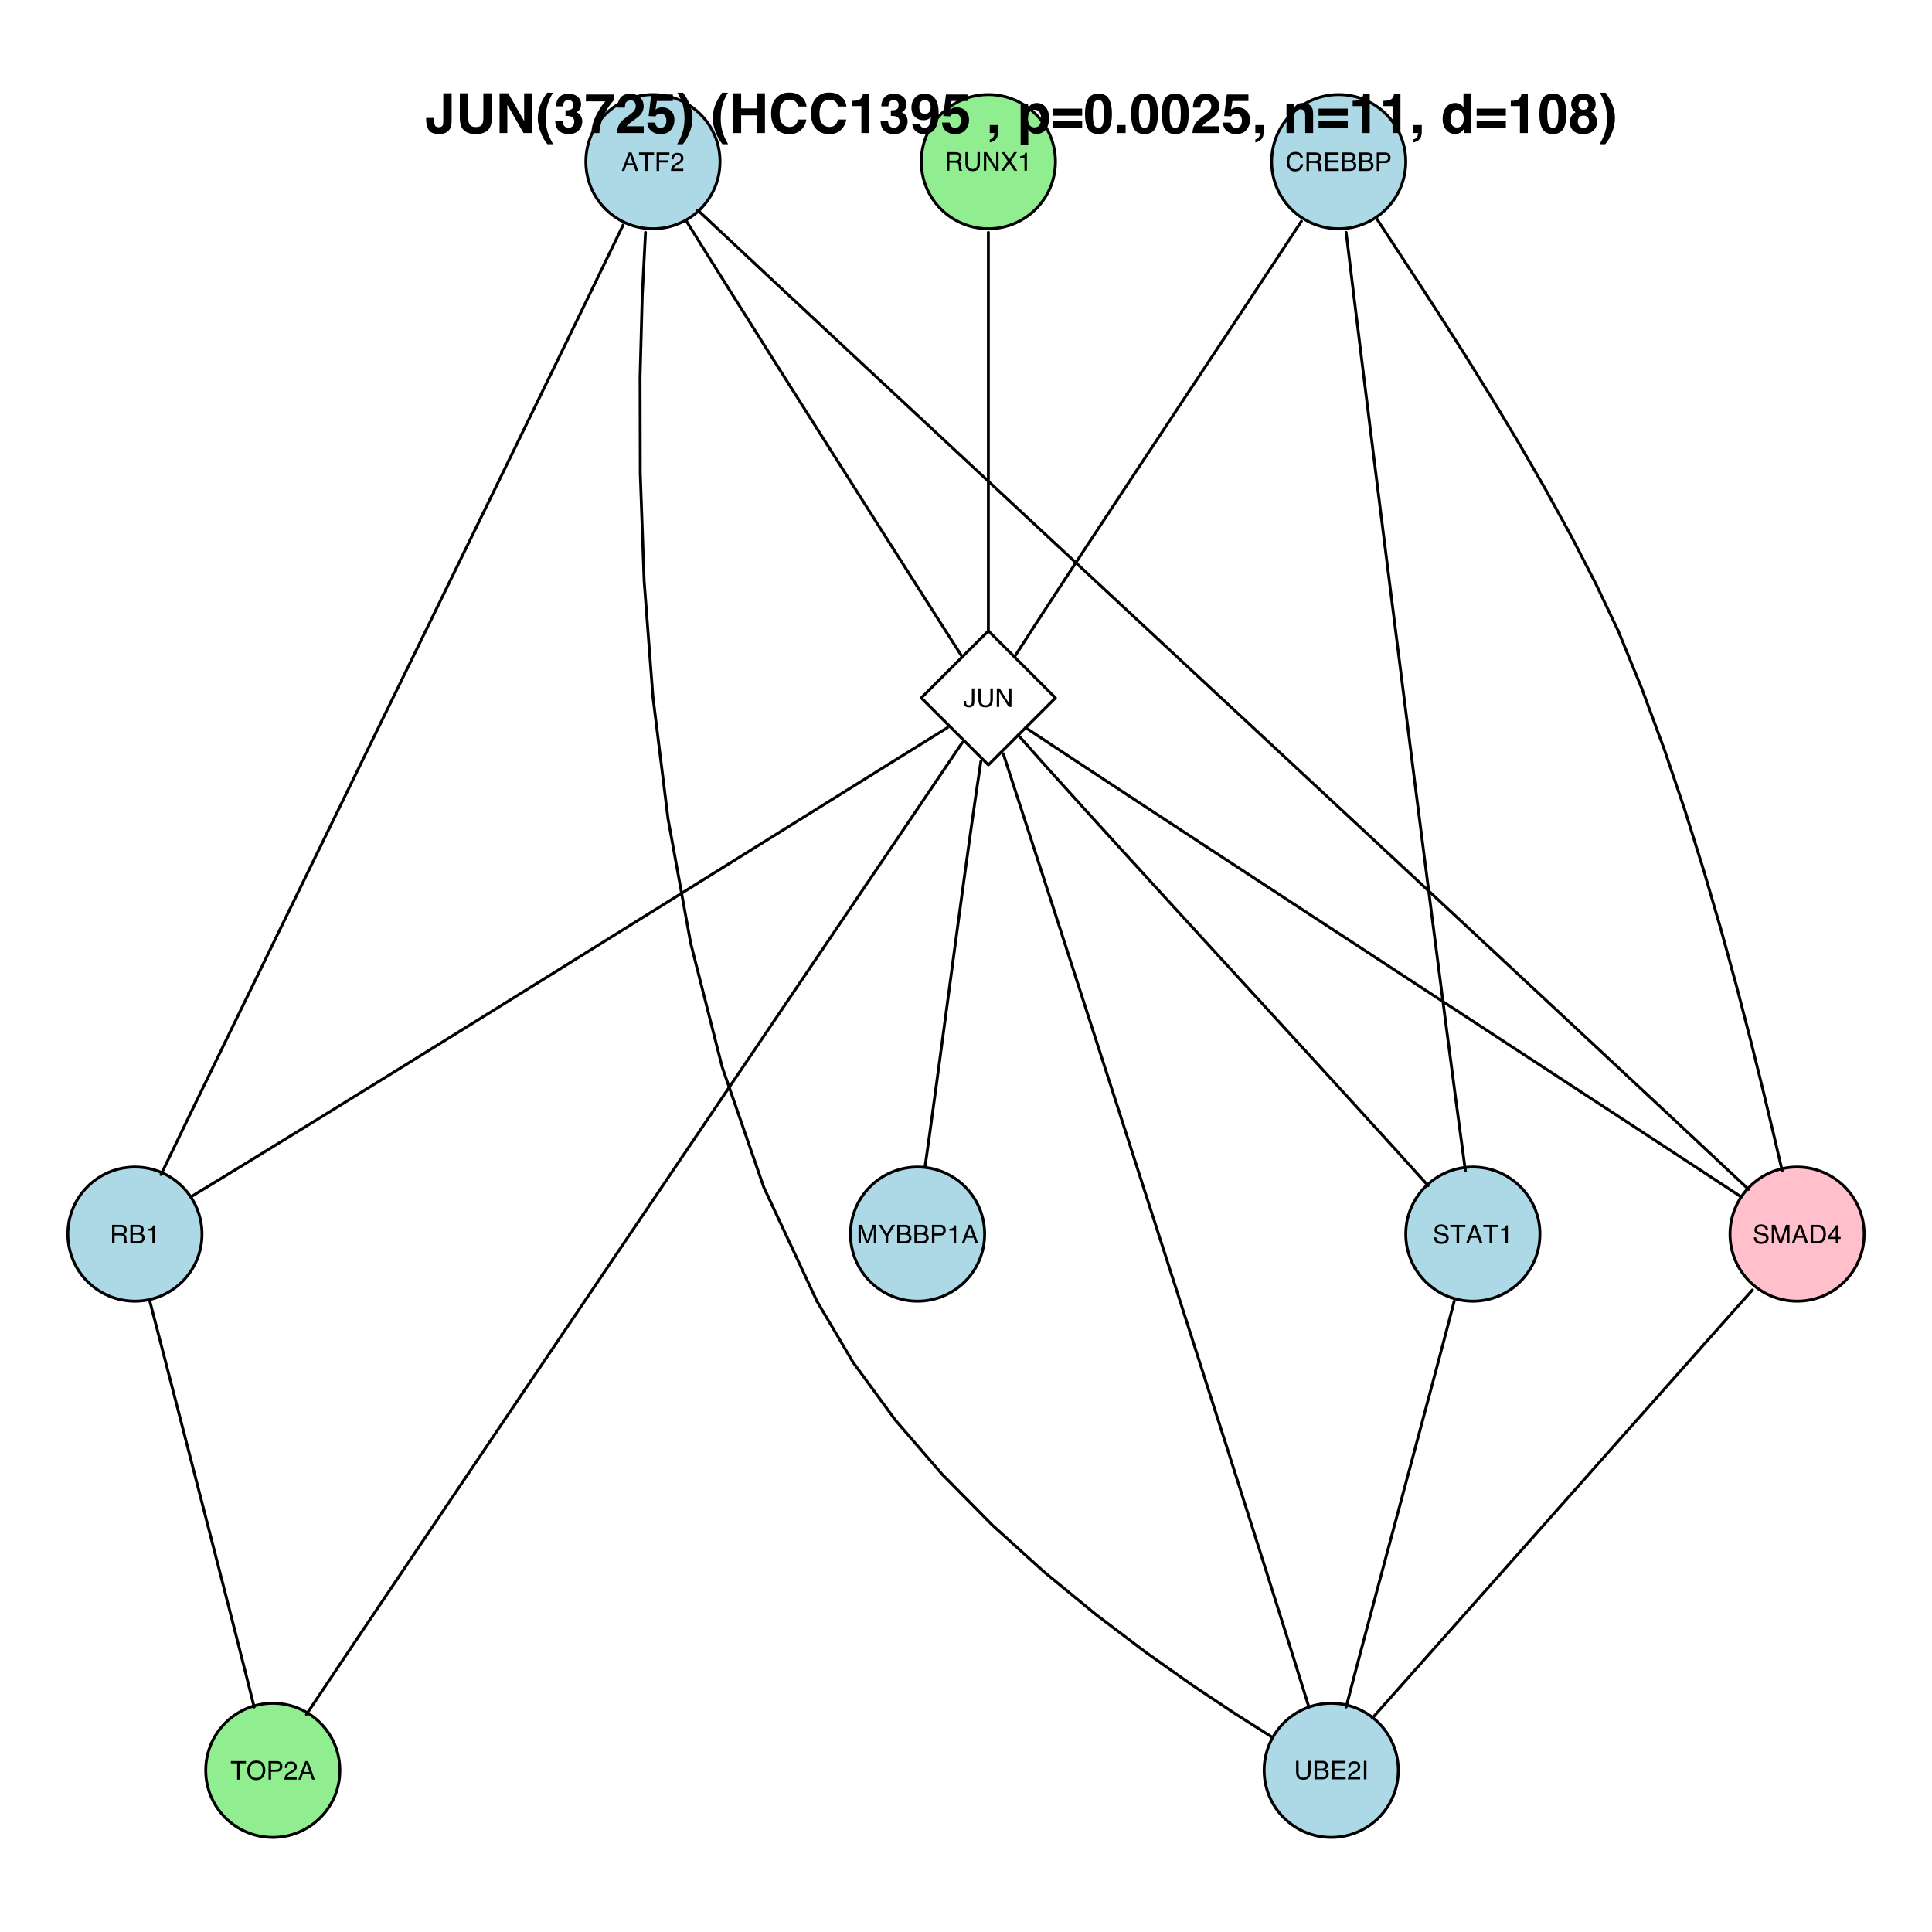 <?xml version="1.0" encoding="UTF-8"?>
<svg xmlns="http://www.w3.org/2000/svg" xmlns:xlink="http://www.w3.org/1999/xlink" width="504pt" height="504pt" viewBox="0 0 504 504" version="1.1">
<defs>
<g>
<symbol overflow="visible" id="glyph0-0">
<path style="stroke:none;" d="M 0.219 0 L 0.219 -4.828 L 4.047 -4.828 L 4.047 0 Z M 3.453 -0.609 L 3.453 -4.219 L 0.828 -4.219 L 0.828 -0.609 Z "/>
</symbol>
<symbol overflow="visible" id="glyph0-1">
<path style="stroke:none;" d="M 2.766 -2.625 C 3.066 -2.625 3.305 -2.68 3.484 -2.797 C 3.66 -2.922 3.75 -3.145 3.75 -3.469 C 3.75 -3.812 3.625 -4.047 3.375 -4.172 C 3.25 -4.234 3.07 -4.266 2.844 -4.266 L 1.25 -4.266 L 1.25 -2.625 Z M 0.594 -4.828 L 2.828 -4.828 C 3.191 -4.828 3.492 -4.773 3.734 -4.672 C 4.191 -4.461 4.422 -4.082 4.422 -3.531 C 4.422 -3.238 4.359 -3 4.234 -2.812 C 4.117 -2.633 3.953 -2.488 3.734 -2.375 C 3.922 -2.301 4.062 -2.203 4.156 -2.078 C 4.258 -1.953 4.316 -1.75 4.328 -1.469 L 4.344 -0.812 C 4.352 -0.633 4.367 -0.5 4.391 -0.406 C 4.43 -0.25 4.504 -0.148 4.609 -0.109 L 4.609 0 L 3.797 0 C 3.773 -0.039 3.758 -0.094 3.75 -0.156 C 3.738 -0.227 3.727 -0.359 3.719 -0.547 L 3.672 -1.344 C 3.66 -1.664 3.547 -1.879 3.328 -1.984 C 3.203 -2.047 3.004 -2.078 2.734 -2.078 L 1.25 -2.078 L 1.25 0 L 0.594 0 Z "/>
</symbol>
<symbol overflow="visible" id="glyph0-2">
<path style="stroke:none;" d="M 1.219 -4.828 L 1.219 -1.844 C 1.219 -1.488 1.285 -1.195 1.422 -0.969 C 1.617 -0.613 1.945 -0.438 2.406 -0.438 C 2.957 -0.438 3.332 -0.629 3.531 -1.016 C 3.645 -1.223 3.703 -1.5 3.703 -1.844 L 3.703 -4.828 L 4.359 -4.828 L 4.359 -2.125 C 4.359 -1.52 4.281 -1.062 4.125 -0.75 C 3.832 -0.164 3.273 0.125 2.453 0.125 C 1.641 0.125 1.086 -0.164 0.797 -0.75 C 0.641 -1.062 0.562 -1.52 0.562 -2.125 L 0.562 -4.828 Z M 2.469 -4.828 Z "/>
</symbol>
<symbol overflow="visible" id="glyph0-3">
<path style="stroke:none;" d="M 0.516 -4.828 L 1.281 -4.828 L 3.719 -0.922 L 3.719 -4.828 L 4.344 -4.828 L 4.344 0 L 3.609 0 L 1.141 -3.906 L 1.141 0 L 0.516 0 Z M 2.391 -4.828 Z "/>
</symbol>
<symbol overflow="visible" id="glyph0-4">
<path style="stroke:none;" d="M 0.922 0 L 0.141 0 L 1.875 -2.469 L 0.25 -4.828 L 1.062 -4.828 L 2.297 -2.984 L 3.516 -4.828 L 4.297 -4.828 L 2.688 -2.469 L 4.375 0 L 3.562 0 L 2.266 -1.984 Z "/>
</symbol>
<symbol overflow="visible" id="glyph0-5">
<path style="stroke:none;" d="M 0.641 -3.328 L 0.641 -3.781 C 1.066 -3.82 1.363 -3.891 1.531 -3.984 C 1.707 -4.086 1.836 -4.32 1.922 -4.688 L 2.391 -4.688 L 2.391 0 L 1.75 0 L 1.75 -3.328 Z "/>
</symbol>
<symbol overflow="visible" id="glyph0-6">
<path style="stroke:none;" d="M 3 -1.984 L 2.266 -4.109 L 1.484 -1.984 Z M 1.922 -4.828 L 2.656 -4.828 L 4.406 0 L 3.688 0 L 3.203 -1.453 L 1.297 -1.453 L 0.766 0 L 0.094 0 Z M 2.25 -4.828 Z "/>
</symbol>
<symbol overflow="visible" id="glyph0-7">
<path style="stroke:none;" d="M 4.031 -4.828 L 4.031 -4.25 L 2.406 -4.25 L 2.406 0 L 1.734 0 L 1.734 -4.25 L 0.109 -4.25 L 0.109 -4.828 Z "/>
</symbol>
<symbol overflow="visible" id="glyph0-8">
<path style="stroke:none;" d="M 0.578 -4.828 L 3.922 -4.828 L 3.922 -4.234 L 1.234 -4.234 L 1.234 -2.766 L 3.594 -2.766 L 3.594 -2.203 L 1.234 -2.203 L 1.234 0 L 0.578 0 Z "/>
</symbol>
<symbol overflow="visible" id="glyph0-9">
<path style="stroke:none;" d="M 0.203 0 C 0.234 -0.406 0.32 -0.758 0.469 -1.062 C 0.613 -1.363 0.895 -1.633 1.312 -1.875 L 1.953 -2.25 C 2.234 -2.406 2.43 -2.539 2.547 -2.656 C 2.723 -2.844 2.812 -3.051 2.812 -3.281 C 2.812 -3.562 2.727 -3.781 2.562 -3.938 C 2.395 -4.102 2.176 -4.188 1.906 -4.188 C 1.5 -4.188 1.219 -4.031 1.062 -3.719 C 0.977 -3.551 0.93 -3.32 0.922 -3.031 L 0.328 -3.031 C 0.328 -3.445 0.398 -3.785 0.547 -4.047 C 0.805 -4.492 1.258 -4.719 1.906 -4.719 C 2.445 -4.719 2.844 -4.57 3.094 -4.281 C 3.344 -3.988 3.469 -3.664 3.469 -3.312 C 3.469 -2.938 3.332 -2.613 3.062 -2.344 C 2.914 -2.188 2.645 -2 2.25 -1.781 L 1.797 -1.531 C 1.578 -1.414 1.406 -1.301 1.281 -1.188 C 1.062 -1 0.926 -0.789 0.875 -0.562 L 3.438 -0.562 L 3.438 0 Z "/>
</symbol>
<symbol overflow="visible" id="glyph0-10">
<path style="stroke:none;" d="M 2.547 -4.969 C 3.16 -4.969 3.633 -4.805 3.969 -4.484 C 4.312 -4.16 4.5 -3.789 4.531 -3.375 L 3.891 -3.375 C 3.816 -3.688 3.672 -3.93 3.453 -4.109 C 3.242 -4.297 2.945 -4.391 2.562 -4.391 C 2.082 -4.391 1.695 -4.223 1.406 -3.891 C 1.113 -3.555 0.969 -3.047 0.969 -2.359 C 0.969 -1.785 1.098 -1.32 1.359 -0.969 C 1.617 -0.625 2.016 -0.453 2.547 -0.453 C 3.023 -0.453 3.391 -0.633 3.641 -1 C 3.773 -1.195 3.875 -1.457 3.938 -1.781 L 4.578 -1.781 C 4.523 -1.27 4.336 -0.844 4.016 -0.5 C 3.629 -0.082 3.113 0.125 2.469 0.125 C 1.906 0.125 1.43 -0.047 1.047 -0.391 C 0.547 -0.836 0.297 -1.531 0.297 -2.469 C 0.297 -3.176 0.484 -3.758 0.859 -4.219 C 1.266 -4.719 1.828 -4.969 2.547 -4.969 Z M 2.422 -4.969 Z "/>
</symbol>
<symbol overflow="visible" id="glyph0-11">
<path style="stroke:none;" d="M 0.578 -4.828 L 4.094 -4.828 L 4.094 -4.234 L 1.219 -4.234 L 1.219 -2.766 L 3.875 -2.766 L 3.875 -2.219 L 1.219 -2.219 L 1.219 -0.578 L 4.141 -0.578 L 4.141 0 L 0.578 0 Z M 2.359 -4.828 Z "/>
</symbol>
<symbol overflow="visible" id="glyph0-12">
<path style="stroke:none;" d="M 2.328 -2.781 C 2.609 -2.781 2.82 -2.82 2.969 -2.906 C 3.207 -3.02 3.328 -3.234 3.328 -3.547 C 3.328 -3.867 3.203 -4.082 2.953 -4.188 C 2.805 -4.25 2.594 -4.281 2.312 -4.281 L 1.141 -4.281 L 1.141 -2.781 Z M 2.547 -0.562 C 2.953 -0.562 3.238 -0.676 3.406 -0.906 C 3.508 -1.051 3.562 -1.227 3.562 -1.438 C 3.562 -1.789 3.406 -2.031 3.094 -2.156 C 2.926 -2.227 2.707 -2.266 2.438 -2.266 L 1.141 -2.266 L 1.141 -0.562 Z M 0.5 -4.828 L 2.578 -4.828 C 3.141 -4.828 3.539 -4.66 3.781 -4.328 C 3.914 -4.129 3.984 -3.898 3.984 -3.641 C 3.984 -3.328 3.898 -3.078 3.734 -2.891 C 3.641 -2.785 3.508 -2.688 3.344 -2.594 C 3.594 -2.5 3.773 -2.395 3.891 -2.281 C 4.109 -2.07 4.219 -1.781 4.219 -1.406 C 4.219 -1.094 4.117 -0.812 3.922 -0.562 C 3.629 -0.188 3.164 0 2.531 0 L 0.5 0 Z "/>
</symbol>
<symbol overflow="visible" id="glyph0-13">
<path style="stroke:none;" d="M 0.578 -4.828 L 2.75 -4.828 C 3.176 -4.828 3.52 -4.707 3.781 -4.469 C 4.051 -4.227 4.188 -3.891 4.188 -3.453 C 4.188 -3.066 4.066 -2.734 3.828 -2.453 C 3.598 -2.18 3.238 -2.047 2.75 -2.047 L 1.234 -2.047 L 1.234 0 L 0.578 0 Z M 3.516 -3.438 C 3.516 -3.789 3.383 -4.035 3.125 -4.172 C 2.977 -4.234 2.781 -4.266 2.531 -4.266 L 1.234 -4.266 L 1.234 -2.594 L 2.531 -2.594 C 2.82 -2.594 3.055 -2.656 3.234 -2.781 C 3.422 -2.906 3.516 -3.125 3.516 -3.438 Z "/>
</symbol>
<symbol overflow="visible" id="glyph0-14">
<path style="stroke:none;" d="M 2.891 -1.438 C 2.891 -1.031 2.828 -0.711 2.703 -0.484 C 2.484 -0.078 2.055 0.125 1.422 0.125 C 1.066 0.125 0.758 0.031 0.5 -0.156 C 0.238 -0.352 0.109 -0.707 0.109 -1.219 L 0.109 -1.562 L 0.734 -1.562 L 0.734 -1.219 C 0.734 -0.945 0.789 -0.742 0.906 -0.609 C 1.02 -0.484 1.203 -0.422 1.453 -0.422 C 1.797 -0.422 2.023 -0.539 2.141 -0.781 C 2.203 -0.926 2.234 -1.203 2.234 -1.609 L 2.234 -4.828 L 2.891 -4.828 Z "/>
</symbol>
<symbol overflow="visible" id="glyph0-15">
<path style="stroke:none;" d="M 0.938 -1.562 C 0.957 -1.281 1.023 -1.055 1.141 -0.891 C 1.348 -0.566 1.727 -0.406 2.281 -0.406 C 2.531 -0.406 2.754 -0.441 2.953 -0.516 C 3.336 -0.648 3.531 -0.895 3.531 -1.25 C 3.531 -1.508 3.453 -1.695 3.297 -1.812 C 3.129 -1.914 2.867 -2.008 2.516 -2.094 L 1.859 -2.25 C 1.43 -2.344 1.129 -2.445 0.953 -2.562 C 0.641 -2.758 0.484 -3.062 0.484 -3.469 C 0.484 -3.895 0.633 -4.25 0.938 -4.531 C 1.238 -4.812 1.664 -4.953 2.219 -4.953 C 2.719 -4.953 3.145 -4.828 3.5 -4.578 C 3.852 -4.336 4.031 -3.945 4.031 -3.406 L 3.422 -3.406 C 3.391 -3.664 3.316 -3.867 3.203 -4.016 C 3.004 -4.266 2.664 -4.391 2.188 -4.391 C 1.801 -4.391 1.523 -4.305 1.359 -4.141 C 1.191 -3.984 1.109 -3.797 1.109 -3.578 C 1.109 -3.336 1.207 -3.164 1.406 -3.062 C 1.531 -2.988 1.82 -2.898 2.281 -2.797 L 2.953 -2.641 C 3.285 -2.566 3.539 -2.461 3.719 -2.328 C 4.02 -2.109 4.172 -1.781 4.172 -1.344 C 4.172 -0.812 3.977 -0.43 3.594 -0.203 C 3.207 0.023 2.754 0.141 2.234 0.141 C 1.629 0.141 1.16 -0.008 0.828 -0.312 C 0.484 -0.625 0.316 -1.039 0.328 -1.562 Z M 2.266 -4.969 Z "/>
</symbol>
<symbol overflow="visible" id="glyph0-16">
<path style="stroke:none;" d="M 0.5 -4.828 L 1.438 -4.828 L 2.828 -0.75 L 4.203 -4.828 L 5.125 -4.828 L 5.125 0 L 4.5 0 L 4.5 -2.844 C 4.5 -2.945 4.5 -3.113 4.5 -3.344 C 4.508 -3.57 4.516 -3.816 4.516 -4.078 L 3.141 0 L 2.5 0 L 1.109 -4.078 L 1.109 -3.922 C 1.109 -3.805 1.109 -3.625 1.109 -3.375 C 1.117 -3.133 1.125 -2.957 1.125 -2.844 L 1.125 0 L 0.5 0 Z "/>
</symbol>
<symbol overflow="visible" id="glyph0-17">
<path style="stroke:none;" d="M 2.375 -0.562 C 2.594 -0.562 2.77 -0.582 2.906 -0.625 C 3.164 -0.707 3.375 -0.875 3.531 -1.125 C 3.664 -1.312 3.758 -1.562 3.812 -1.875 C 3.844 -2.051 3.859 -2.219 3.859 -2.375 C 3.859 -2.977 3.738 -3.441 3.5 -3.766 C 3.27 -4.098 2.891 -4.266 2.359 -4.266 L 1.203 -4.266 L 1.203 -0.562 Z M 0.547 -4.828 L 2.5 -4.828 C 3.164 -4.828 3.68 -4.594 4.047 -4.125 C 4.367 -3.695 4.531 -3.148 4.531 -2.484 C 4.531 -1.973 4.438 -1.508 4.25 -1.094 C 3.906 -0.363 3.32 0 2.5 0 L 0.547 0 Z "/>
</symbol>
<symbol overflow="visible" id="glyph0-18">
<path style="stroke:none;" d="M 2.219 -1.672 L 2.219 -3.797 L 0.719 -1.672 Z M 2.234 0 L 2.234 -1.156 L 0.172 -1.156 L 0.172 -1.734 L 2.328 -4.719 L 2.828 -4.719 L 2.828 -1.672 L 3.516 -1.672 L 3.516 -1.156 L 2.828 -1.156 L 2.828 0 Z "/>
</symbol>
<symbol overflow="visible" id="glyph0-19">
<path style="stroke:none;" d="M 2.594 -4.969 C 3.445 -4.969 4.078 -4.691 4.484 -4.141 C 4.805 -3.711 4.969 -3.164 4.969 -2.5 C 4.969 -1.781 4.785 -1.18 4.422 -0.703 C 3.992 -0.141 3.379 0.141 2.578 0.141 C 1.836 0.141 1.254 -0.102 0.828 -0.594 C 0.453 -1.07 0.266 -1.672 0.266 -2.391 C 0.266 -3.047 0.426 -3.602 0.75 -4.062 C 1.164 -4.664 1.781 -4.969 2.594 -4.969 Z M 2.656 -0.438 C 3.238 -0.438 3.656 -0.645 3.906 -1.062 C 4.164 -1.477 4.297 -1.953 4.297 -2.484 C 4.297 -3.055 4.145 -3.516 3.844 -3.859 C 3.551 -4.203 3.148 -4.375 2.641 -4.375 C 2.141 -4.375 1.727 -4.203 1.406 -3.859 C 1.094 -3.516 0.938 -3.008 0.938 -2.344 C 0.938 -1.812 1.07 -1.359 1.344 -0.984 C 1.613 -0.617 2.051 -0.438 2.656 -0.438 Z M 2.625 -4.969 Z "/>
</symbol>
<symbol overflow="visible" id="glyph0-20">
<path style="stroke:none;" d="M 0.656 -4.828 L 1.328 -4.828 L 1.328 0 L 0.656 0 Z "/>
</symbol>
<symbol overflow="visible" id="glyph0-21">
<path style="stroke:none;" d="M 0.141 -4.828 L 0.906 -4.828 L 2.281 -2.516 L 3.672 -4.828 L 4.438 -4.828 L 2.625 -1.953 L 2.625 0 L 1.969 0 L 1.969 -1.953 Z M 2.297 -4.828 Z "/>
</symbol>
<symbol overflow="visible" id="glyph1-0">
<path style="stroke:none;" d="M 1.078 0 L 1.078 -10.375 L 9.438 -10.375 L 9.438 0 Z M 8.141 -1.297 L 8.141 -9.078 L 2.375 -9.078 L 2.375 -1.297 Z "/>
</symbol>
<symbol overflow="visible" id="glyph1-1">
<path style="stroke:none;" d="M 2.359 -3.938 L 2.359 -3.688 C 2.379 -2.883 2.469 -2.32 2.625 -2 C 2.781 -1.676 3.117 -1.516 3.641 -1.516 C 4.148 -1.516 4.488 -1.691 4.656 -2.047 C 4.75 -2.254 4.797 -2.609 4.797 -3.109 L 4.797 -10.375 L 6.969 -10.375 L 6.969 -3.156 C 6.969 -2.27 6.812 -1.57 6.5 -1.062 C 5.988 -0.188 5.062 0.25 3.719 0.25 C 2.363 0.25 1.457 -0.098 1 -0.797 C 0.539 -1.504 0.312 -2.469 0.312 -3.688 L 0.312 -3.938 Z "/>
</symbol>
<symbol overflow="visible" id="glyph1-2">
<path style="stroke:none;" d="M 1.094 -10.375 L 3.297 -10.375 L 3.297 -4 C 3.297 -3.281 3.379 -2.758 3.547 -2.438 C 3.816 -1.852 4.391 -1.562 5.266 -1.562 C 6.141 -1.562 6.711 -1.852 6.984 -2.438 C 7.148 -2.758 7.234 -3.281 7.234 -4 L 7.234 -10.375 L 9.438 -10.375 L 9.438 -4 C 9.438 -2.895 9.266 -2.035 8.922 -1.422 C 8.285 -0.297 7.066 0.266 5.266 0.266 C 3.473 0.266 2.254 -0.297 1.609 -1.422 C 1.266 -2.035 1.094 -2.895 1.094 -4 Z M 5.266 -10.375 Z "/>
</symbol>
<symbol overflow="visible" id="glyph1-3">
<path style="stroke:none;" d="M 1.062 -10.375 L 3.328 -10.375 L 7.469 -3.125 L 7.469 -10.375 L 9.484 -10.375 L 9.484 0 L 7.312 0 L 3.078 -7.359 L 3.078 0 L 1.062 0 Z M 5.359 -10.391 Z "/>
</symbol>
<symbol overflow="visible" id="glyph1-4">
<path style="stroke:none;" d="M 1.453 -7.75 C 1.816 -8.613 2.359 -9.539 3.078 -10.531 L 4.594 -10.531 L 4.156 -9.75 C 3.562 -8.664 3.148 -7.531 2.922 -6.344 C 2.773 -5.562 2.703 -4.711 2.703 -3.797 C 2.703 -2.359 2.91 -1.039 3.328 0.156 C 3.566 0.875 4 1.789 4.625 2.906 L 3.141 2.906 L 2.641 2.219 C 2.316 1.812 1.973 1.195 1.609 0.375 C 0.953 -1.082 0.625 -2.516 0.625 -3.922 C 0.625 -5.211 0.898 -6.488 1.453 -7.75 Z "/>
</symbol>
<symbol overflow="visible" id="glyph1-5">
<path style="stroke:none;" d="M 2.344 -3.125 C 2.344 -2.719 2.41 -2.383 2.547 -2.125 C 2.785 -1.625 3.227 -1.375 3.875 -1.375 C 4.27 -1.375 4.613 -1.508 4.906 -1.781 C 5.195 -2.051 5.344 -2.441 5.344 -2.953 C 5.344 -3.617 5.07 -4.066 4.531 -4.297 C 4.219 -4.422 3.727 -4.484 3.062 -4.484 L 3.062 -5.922 C 3.719 -5.93 4.176 -5.992 4.438 -6.109 C 4.875 -6.305 5.094 -6.703 5.094 -7.297 C 5.094 -7.691 4.977 -8.008 4.75 -8.25 C 4.531 -8.488 4.211 -8.609 3.797 -8.609 C 3.328 -8.609 2.977 -8.457 2.75 -8.156 C 2.531 -7.863 2.426 -7.469 2.438 -6.969 L 0.562 -6.969 C 0.582 -7.469 0.672 -7.945 0.828 -8.406 C 0.984 -8.801 1.238 -9.172 1.594 -9.516 C 1.852 -9.754 2.164 -9.938 2.531 -10.062 C 2.895 -10.188 3.336 -10.25 3.859 -10.25 C 4.836 -10.25 5.625 -9.992 6.219 -9.484 C 6.82 -8.984 7.125 -8.312 7.125 -7.469 C 7.125 -6.863 6.941 -6.352 6.578 -5.938 C 6.359 -5.688 6.125 -5.516 5.875 -5.422 C 6.062 -5.422 6.328 -5.258 6.672 -4.938 C 7.18 -4.469 7.438 -3.82 7.438 -3 C 7.438 -2.133 7.133 -1.375 6.531 -0.719 C 5.938 -0.07 5.055 0.25 3.891 0.25 C 2.441 0.25 1.438 -0.219 0.875 -1.156 C 0.57 -1.656 0.406 -2.312 0.375 -3.125 Z "/>
</symbol>
<symbol overflow="visible" id="glyph1-6">
<path style="stroke:none;" d="M 7.594 -8.5 C 7.289 -8.195 6.875 -7.664 6.344 -6.906 C 5.812 -6.156 5.363 -5.379 5 -4.578 C 4.719 -3.941 4.461 -3.164 4.234 -2.25 C 4.004 -1.332 3.891 -0.582 3.891 0 L 1.797 0 C 1.859 -1.832 2.461 -3.734 3.609 -5.703 C 4.336 -6.93 4.953 -7.785 5.453 -8.266 L 0.359 -8.266 L 0.391 -10.062 L 7.594 -10.062 Z "/>
</symbol>
<symbol overflow="visible" id="glyph1-7">
<path style="stroke:none;" d="M 0.453 0 C 0.473 -0.727 0.629 -1.395 0.922 -2 C 1.203 -2.688 1.879 -3.41 2.953 -4.172 C 3.867 -4.828 4.461 -5.297 4.734 -5.578 C 5.148 -6.023 5.359 -6.516 5.359 -7.047 C 5.359 -7.484 5.238 -7.844 5 -8.125 C 4.77 -8.406 4.43 -8.547 3.984 -8.547 C 3.367 -8.547 2.953 -8.32 2.734 -7.875 C 2.609 -7.613 2.535 -7.195 2.516 -6.625 L 0.562 -6.625 C 0.594 -7.488 0.75 -8.188 1.031 -8.719 C 1.57 -9.738 2.523 -10.25 3.891 -10.25 C 4.961 -10.25 5.816 -9.945 6.453 -9.344 C 7.098 -8.75 7.422 -7.961 7.422 -6.984 C 7.422 -6.223 7.191 -5.551 6.734 -4.969 C 6.441 -4.57 5.957 -4.141 5.281 -3.672 L 4.484 -3.094 C 3.984 -2.738 3.641 -2.477 3.453 -2.312 C 3.266 -2.156 3.109 -1.973 2.984 -1.766 L 7.438 -1.766 L 7.438 0 Z "/>
</symbol>
<symbol overflow="visible" id="glyph1-8">
<path style="stroke:none;" d="M 2.375 -2.734 C 2.457 -2.297 2.609 -1.957 2.828 -1.719 C 3.055 -1.477 3.383 -1.359 3.812 -1.359 C 4.312 -1.359 4.691 -1.531 4.953 -1.875 C 5.211 -2.227 5.344 -2.672 5.344 -3.203 C 5.344 -3.723 5.219 -4.16 4.969 -4.516 C 4.727 -4.879 4.352 -5.062 3.844 -5.062 C 3.594 -5.062 3.379 -5.031 3.203 -4.969 C 2.891 -4.852 2.656 -4.645 2.5 -4.344 L 0.703 -4.438 L 1.406 -10.062 L 7.031 -10.062 L 7.031 -8.359 L 2.859 -8.359 L 2.5 -6.141 C 2.812 -6.336 3.051 -6.469 3.219 -6.531 C 3.508 -6.645 3.863 -6.703 4.281 -6.703 C 5.125 -6.703 5.859 -6.414 6.484 -5.844 C 7.117 -5.281 7.438 -4.457 7.438 -3.375 C 7.438 -2.426 7.133 -1.582 6.531 -0.844 C 5.926 -0.102 5.02 0.266 3.812 0.266 C 2.844 0.266 2.047 0.004 1.422 -0.516 C 0.797 -1.035 0.445 -1.773 0.375 -2.734 Z "/>
</symbol>
<symbol overflow="visible" id="glyph1-9">
<path style="stroke:none;" d="M 1.688 -10.531 C 2.406 -9.539 2.945 -8.613 3.312 -7.75 C 3.863 -6.488 4.141 -5.211 4.141 -3.922 C 4.141 -2.516 3.816 -1.082 3.172 0.375 C 2.797 1.195 2.445 1.812 2.125 2.219 L 1.625 2.906 L 0.141 2.906 C 0.766 1.789 1.195 0.875 1.438 0.156 C 1.852 -1.039 2.062 -2.359 2.062 -3.797 C 2.062 -4.711 1.988 -5.562 1.844 -6.344 C 1.613 -7.531 1.203 -8.664 0.609 -9.75 L 0.188 -10.531 Z "/>
</symbol>
<symbol overflow="visible" id="glyph1-10">
<path style="stroke:none;" d=""/>
</symbol>
<symbol overflow="visible" id="glyph1-11">
<path style="stroke:none;" d="M 1.078 0 L 1.078 -10.375 L 3.234 -10.375 L 3.234 -6.422 L 7.281 -6.422 L 7.281 -10.375 L 9.438 -10.375 L 9.438 0 L 7.281 0 L 7.281 -4.625 L 3.234 -4.625 L 3.234 0 Z "/>
</symbol>
<symbol overflow="visible" id="glyph1-12">
<path style="stroke:none;" d="M 0.641 -5.094 C 0.641 -6.906 1.129 -8.301 2.109 -9.281 C 2.953 -10.133 4.023 -10.562 5.328 -10.562 C 7.066 -10.562 8.344 -9.988 9.156 -8.844 C 9.594 -8.207 9.832 -7.566 9.875 -6.922 L 7.703 -6.922 C 7.555 -7.41 7.375 -7.785 7.156 -8.047 C 6.758 -8.492 6.176 -8.719 5.406 -8.719 C 4.625 -8.719 4.004 -8.398 3.547 -7.766 C 3.086 -7.129 2.859 -6.227 2.859 -5.062 C 2.859 -3.895 3.098 -3.02 3.578 -2.438 C 4.066 -1.863 4.68 -1.578 5.422 -1.578 C 6.18 -1.578 6.758 -1.828 7.156 -2.328 C 7.375 -2.598 7.555 -3 7.703 -3.531 L 9.844 -3.531 C 9.656 -2.406 9.176 -1.488 8.406 -0.781 C 7.633 -0.07 6.645 0.281 5.438 0.281 C 3.945 0.281 2.773 -0.191 1.922 -1.141 C 1.066 -2.109 0.641 -3.426 0.641 -5.094 Z M 5.266 -10.688 Z "/>
</symbol>
<symbol overflow="visible" id="glyph1-13">
<path style="stroke:none;" d="M 1 -7.031 L 1 -8.406 C 1.633 -8.426 2.078 -8.469 2.328 -8.531 C 2.734 -8.613 3.062 -8.789 3.312 -9.062 C 3.488 -9.238 3.617 -9.484 3.703 -9.797 C 3.754 -9.973 3.781 -10.109 3.781 -10.203 L 5.453 -10.203 L 5.453 0 L 3.391 0 L 3.391 -7.031 Z "/>
</symbol>
<symbol overflow="visible" id="glyph1-14">
<path style="stroke:none;" d="M 0.422 -6.609 C 0.422 -7.703 0.738 -8.586 1.375 -9.266 C 2.008 -9.941 2.828 -10.281 3.828 -10.281 C 5.379 -10.281 6.445 -9.594 7.031 -8.219 C 7.352 -7.445 7.516 -6.426 7.516 -5.156 C 7.516 -3.914 7.359 -2.883 7.047 -2.062 C 6.441 -0.488 5.344 0.297 3.75 0.297 C 2.977 0.297 2.285 0.07 1.672 -0.375 C 1.066 -0.832 0.723 -1.492 0.641 -2.359 L 2.625 -2.359 C 2.676 -2.055 2.801 -1.812 3 -1.625 C 3.207 -1.438 3.484 -1.344 3.828 -1.344 C 4.492 -1.344 4.957 -1.711 5.219 -2.453 C 5.363 -2.848 5.457 -3.438 5.5 -4.219 C 5.312 -3.988 5.117 -3.812 4.922 -3.688 C 4.547 -3.457 4.082 -3.344 3.531 -3.344 C 2.719 -3.344 1.992 -3.625 1.359 -4.188 C 0.734 -4.75 0.422 -5.555 0.422 -6.609 Z M 3.969 -4.984 C 4.238 -4.984 4.5 -5.062 4.75 -5.219 C 5.207 -5.508 5.438 -6.016 5.438 -6.734 C 5.438 -7.305 5.301 -7.758 5.031 -8.094 C 4.758 -8.438 4.391 -8.609 3.922 -8.609 C 3.578 -8.609 3.281 -8.516 3.031 -8.328 C 2.656 -8.023 2.469 -7.516 2.469 -6.797 C 2.469 -6.191 2.586 -5.738 2.828 -5.438 C 3.078 -5.133 3.457 -4.984 3.969 -4.984 Z "/>
</symbol>
<symbol overflow="visible" id="glyph1-15">
<path style="stroke:none;" d="M 0.828 1.672 C 1.234 1.555 1.531 1.363 1.719 1.094 C 1.906 0.832 2.016 0.469 2.047 0 L 0.828 0 L 0.828 -2.094 L 3 -2.094 L 3 -0.281 C 3 0.039 2.957 0.375 2.875 0.719 C 2.789 1.062 2.633 1.363 2.406 1.625 C 2.156 1.895 1.859 2.098 1.516 2.234 C 1.18 2.367 0.953 2.438 0.828 2.438 Z "/>
</symbol>
<symbol overflow="visible" id="glyph1-16">
<path style="stroke:none;" d="M 6.219 -3.828 C 6.219 -4.422 6.082 -4.941 5.812 -5.391 C 5.539 -5.848 5.102 -6.078 4.5 -6.078 C 3.77 -6.078 3.27 -5.734 3 -5.047 C 2.863 -4.68 2.797 -4.219 2.797 -3.656 C 2.797 -2.77 3.031 -2.145 3.5 -1.781 C 3.781 -1.57 4.113 -1.469 4.5 -1.469 C 5.062 -1.469 5.488 -1.68 5.781 -2.109 C 6.07 -2.535 6.219 -3.109 6.219 -3.828 Z M 5.078 -7.844 C 5.973 -7.844 6.727 -7.508 7.344 -6.844 C 7.969 -6.188 8.281 -5.219 8.281 -3.938 C 8.281 -2.582 7.977 -1.551 7.375 -0.844 C 6.77 -0.133 5.988 0.219 5.031 0.219 C 4.414 0.219 3.91 0.066 3.516 -0.234 C 3.285 -0.41 3.066 -0.66 2.859 -0.984 L 2.859 3.016 L 0.875 3.016 L 0.875 -7.672 L 2.797 -7.672 L 2.797 -6.531 C 3.016 -6.863 3.242 -7.129 3.484 -7.328 C 3.93 -7.672 4.461 -7.844 5.078 -7.844 Z "/>
</symbol>
<symbol overflow="visible" id="glyph1-17">
<path style="stroke:none;" d="M 8.125 -6.375 L 8.125 -4.531 L 0.516 -4.531 L 0.516 -6.375 Z M 8.125 -3.094 L 8.125 -1.25 L 0.516 -1.25 L 0.516 -3.094 Z "/>
</symbol>
<symbol overflow="visible" id="glyph1-18">
<path style="stroke:none;" d="M 2.5 -5 C 2.5 -3.832 2.594 -2.938 2.781 -2.312 C 2.977 -1.688 3.375 -1.375 3.969 -1.375 C 4.562 -1.375 4.953 -1.688 5.141 -2.312 C 5.328 -2.938 5.422 -3.832 5.422 -5 C 5.422 -6.227 5.328 -7.133 5.141 -7.719 C 4.953 -8.312 4.562 -8.609 3.969 -8.609 C 3.375 -8.609 2.977 -8.312 2.781 -7.719 C 2.594 -7.133 2.5 -6.227 2.5 -5 Z M 3.969 -10.266 C 5.27 -10.266 6.18 -9.805 6.703 -8.891 C 7.223 -7.984 7.484 -6.688 7.484 -5 C 7.484 -3.312 7.223 -2.016 6.703 -1.109 C 6.18 -0.203 5.27 0.25 3.969 0.25 C 2.664 0.25 1.754 -0.203 1.234 -1.109 C 0.711 -2.016 0.453 -3.312 0.453 -5 C 0.453 -6.688 0.711 -7.984 1.234 -8.891 C 1.754 -9.805 2.664 -10.266 3.969 -10.266 Z "/>
</symbol>
<symbol overflow="visible" id="glyph1-19">
<path style="stroke:none;" d="M 0.906 -2.094 L 3.031 -2.094 L 3.031 0 L 0.906 0 Z "/>
</symbol>
<symbol overflow="visible" id="glyph1-20">
<path style="stroke:none;" d="M 5.188 -7.844 C 5.977 -7.844 6.625 -7.633 7.125 -7.219 C 7.633 -6.812 7.891 -6.125 7.891 -5.156 L 7.891 0 L 5.828 0 L 5.828 -4.656 C 5.828 -5.062 5.773 -5.375 5.672 -5.594 C 5.473 -5.988 5.098 -6.188 4.547 -6.188 C 3.867 -6.188 3.398 -5.895 3.141 -5.312 C 3.016 -5.008 2.953 -4.625 2.953 -4.156 L 2.953 0 L 0.953 0 L 0.953 -7.656 L 2.891 -7.656 L 2.891 -6.531 C 3.141 -6.926 3.379 -7.211 3.609 -7.391 C 4.023 -7.691 4.551 -7.844 5.188 -7.844 Z M 4.453 -7.875 Z "/>
</symbol>
<symbol overflow="visible" id="glyph1-21">
<path style="stroke:none;" d="M 3.766 -7.844 C 4.223 -7.844 4.633 -7.738 5 -7.531 C 5.363 -7.332 5.656 -7.055 5.875 -6.703 L 5.875 -10.359 L 7.906 -10.359 L 7.906 0 L 5.969 0 L 5.969 -1.062 C 5.676 -0.602 5.348 -0.27 4.984 -0.062 C 4.617 0.133 4.164 0.234 3.625 0.234 C 2.727 0.234 1.973 -0.125 1.359 -0.844 C 0.742 -1.57 0.438 -2.504 0.438 -3.641 C 0.438 -4.941 0.738 -5.969 1.344 -6.719 C 1.945 -7.469 2.754 -7.844 3.766 -7.844 Z M 4.203 -1.453 C 4.766 -1.453 5.191 -1.66 5.484 -2.078 C 5.785 -2.504 5.938 -3.051 5.938 -3.719 C 5.938 -4.656 5.695 -5.328 5.219 -5.734 C 4.938 -5.973 4.602 -6.094 4.219 -6.094 C 3.625 -6.094 3.191 -5.867 2.922 -5.422 C 2.648 -4.984 2.516 -4.438 2.516 -3.781 C 2.516 -3.07 2.648 -2.504 2.922 -2.078 C 3.203 -1.66 3.629 -1.453 4.203 -1.453 Z "/>
</symbol>
<symbol overflow="visible" id="glyph1-22">
<path style="stroke:none;" d="M 2.469 -2.969 C 2.469 -2.457 2.598 -2.062 2.859 -1.781 C 3.117 -1.508 3.477 -1.375 3.938 -1.375 C 4.395 -1.375 4.754 -1.508 5.016 -1.781 C 5.273 -2.062 5.406 -2.457 5.406 -2.969 C 5.406 -3.488 5.27 -3.879 5 -4.141 C 4.738 -4.41 4.383 -4.547 3.938 -4.547 C 3.477 -4.547 3.117 -4.41 2.859 -4.141 C 2.598 -3.879 2.469 -3.488 2.469 -2.969 Z M 0.375 -2.828 C 0.375 -3.398 0.504 -3.914 0.766 -4.375 C 1.023 -4.844 1.406 -5.195 1.906 -5.438 C 1.414 -5.758 1.098 -6.109 0.953 -6.484 C 0.805 -6.867 0.734 -7.227 0.734 -7.562 C 0.734 -8.312 1.008 -8.945 1.562 -9.469 C 2.125 -9.988 2.914 -10.25 3.938 -10.25 C 4.945 -10.25 5.727 -9.988 6.281 -9.469 C 6.844 -8.945 7.125 -8.312 7.125 -7.562 C 7.125 -7.227 7.051 -6.867 6.906 -6.484 C 6.758 -6.109 6.441 -5.781 5.953 -5.5 C 6.453 -5.219 6.828 -4.844 7.078 -4.375 C 7.336 -3.914 7.469 -3.398 7.469 -2.828 C 7.469 -1.973 7.148 -1.242 6.516 -0.641 C 5.879 -0.035 4.988 0.266 3.844 0.266 C 2.707 0.266 1.844 -0.035 1.25 -0.641 C 0.664 -1.242 0.375 -1.973 0.375 -2.828 Z M 2.641 -7.344 C 2.641 -6.969 2.754 -6.66 2.984 -6.422 C 3.211 -6.191 3.531 -6.078 3.938 -6.078 C 4.344 -6.078 4.656 -6.191 4.875 -6.422 C 5.102 -6.66 5.219 -6.969 5.219 -7.344 C 5.219 -7.75 5.102 -8.062 4.875 -8.281 C 4.656 -8.508 4.344 -8.625 3.938 -8.625 C 3.531 -8.625 3.211 -8.508 2.984 -8.281 C 2.754 -8.062 2.641 -7.75 2.641 -7.344 Z "/>
</symbol>
</g>
</defs>
<g id="surface14083">
<rect x="0" y="0" width="504" height="504" style="fill:rgb(100%,100%,100%);fill-opacity:1;stroke:none;"/>
<path style="fill-rule:nonzero;fill:rgb(56.471%,93.333%,56.471%);fill-opacity:1;stroke-width:0.75;stroke-linecap:round;stroke-linejoin:round;stroke:rgb(0%,0%,0%);stroke-opacity:1;stroke-miterlimit:10;" d="M 275.332 42.172 C 275.332 51.836 267.5 59.672 257.832 59.672 C 248.168 59.672 240.332 51.836 240.332 42.172 C 240.332 32.508 248.168 24.672 257.832 24.672 C 267.5 24.672 275.332 32.508 275.332 42.172 "/>
<path style="fill-rule:nonzero;fill:rgb(67.843%,84.706%,90.196%);fill-opacity:1;stroke-width:0.75;stroke-linecap:round;stroke-linejoin:round;stroke:rgb(0%,0%,0%);stroke-opacity:1;stroke-miterlimit:10;" d="M 187.832 42.172 C 187.832 51.836 180 59.672 170.332 59.672 C 160.668 59.672 152.832 51.836 152.832 42.172 C 152.832 32.508 160.668 24.672 170.332 24.672 C 180 24.672 187.832 32.508 187.832 42.172 "/>
<path style="fill-rule:nonzero;fill:rgb(67.843%,84.706%,90.196%);fill-opacity:1;stroke-width:0.75;stroke-linecap:round;stroke-linejoin:round;stroke:rgb(0%,0%,0%);stroke-opacity:1;stroke-miterlimit:10;" d="M 366.723 42.172 C 366.723 51.836 358.887 59.672 349.223 59.672 C 339.559 59.672 331.723 51.836 331.723 42.172 C 331.723 32.508 339.559 24.672 349.223 24.672 C 358.887 24.672 366.723 32.508 366.723 42.172 "/>
<path style="fill-rule:nonzero;fill:rgb(100%,75.294%,79.608%);fill-opacity:1;stroke-width:0.75;stroke-linecap:round;stroke-linejoin:round;stroke:rgb(0%,0%,0%);stroke-opacity:1;stroke-miterlimit:10;" d="M 486.305 321.941 C 486.305 331.609 478.469 339.441 468.805 339.441 C 459.141 339.441 451.305 331.609 451.305 321.941 C 451.305 312.277 459.141 304.441 468.805 304.441 C 478.469 304.441 486.305 312.277 486.305 321.941 "/>
<path style="fill-rule:nonzero;fill:rgb(67.843%,84.706%,90.196%);fill-opacity:1;stroke-width:0.75;stroke-linecap:round;stroke-linejoin:round;stroke:rgb(0%,0%,0%);stroke-opacity:1;stroke-miterlimit:10;" d="M 52.695 321.941 C 52.695 331.609 44.859 339.441 35.195 339.441 C 25.531 339.441 17.695 331.609 17.695 321.941 C 17.695 312.277 25.531 304.441 35.195 304.441 C 44.859 304.441 52.695 312.277 52.695 321.941 "/>
<path style="fill-rule:nonzero;fill:rgb(67.843%,84.706%,90.196%);fill-opacity:1;stroke-width:0.75;stroke-linecap:round;stroke-linejoin:round;stroke:rgb(0%,0%,0%);stroke-opacity:1;stroke-miterlimit:10;" d="M 401.723 321.941 C 401.723 331.609 393.887 339.441 384.223 339.441 C 374.559 339.441 366.723 331.609 366.723 321.941 C 366.723 312.277 374.559 304.441 384.223 304.441 C 393.887 304.441 401.723 312.277 401.723 321.941 "/>
<path style="fill-rule:nonzero;fill:rgb(56.471%,93.333%,56.471%);fill-opacity:1;stroke-width:0.75;stroke-linecap:round;stroke-linejoin:round;stroke:rgb(0%,0%,0%);stroke-opacity:1;stroke-miterlimit:10;" d="M 88.668 461.828 C 88.668 471.492 80.832 479.328 71.168 479.328 C 61.5 479.328 53.668 471.492 53.668 461.828 C 53.668 452.164 61.5 444.328 71.168 444.328 C 80.832 444.328 88.668 452.164 88.668 461.828 "/>
<path style="fill-rule:nonzero;fill:rgb(67.843%,84.706%,90.196%);fill-opacity:1;stroke-width:0.75;stroke-linecap:round;stroke-linejoin:round;stroke:rgb(0%,0%,0%);stroke-opacity:1;stroke-miterlimit:10;" d="M 364.777 461.828 C 364.777 471.492 356.941 479.328 347.277 479.328 C 337.613 479.328 329.777 471.492 329.777 461.828 C 329.777 452.164 337.613 444.328 347.277 444.328 C 356.941 444.328 364.777 452.164 364.777 461.828 "/>
<path style="fill-rule:nonzero;fill:rgb(67.843%,84.706%,90.196%);fill-opacity:1;stroke-width:0.75;stroke-linecap:round;stroke-linejoin:round;stroke:rgb(0%,0%,0%);stroke-opacity:1;stroke-miterlimit:10;" d="M 256.859 321.941 C 256.859 331.609 249.027 339.441 239.359 339.441 C 229.695 339.441 221.859 331.609 221.859 321.941 C 221.859 312.277 229.695 304.441 239.359 304.441 C 249.027 304.441 256.859 312.277 256.859 321.941 "/>
<path style="fill:none;stroke-width:0.75;stroke-linecap:round;stroke-linejoin:round;stroke:rgb(0%,0%,0%);stroke-opacity:1;stroke-miterlimit:10;" d="M 240.332 182.059 L 257.832 164.57 L 275.332 182.059 L 257.832 199.543 L 240.332 182.059 "/>
<g style="fill:rgb(0%,0%,0%);fill-opacity:1;">
  <use xlink:href="#glyph0-1" x="246.418" y="44.523"/>
  <use xlink:href="#glyph0-2" x="251.281" y="44.523"/>
  <use xlink:href="#glyph0-3" x="256.145" y="44.523"/>
  <use xlink:href="#glyph0-4" x="261.008" y="44.523"/>
  <use xlink:href="#glyph0-5" x="265.5" y="44.523"/>
</g>
<g style="fill:rgb(0%,0%,0%);fill-opacity:1;">
  <use xlink:href="#glyph0-6" x="162.102" y="44.586"/>
  <use xlink:href="#glyph0-7" x="166.593" y="44.586"/>
  <use xlink:href="#glyph0-8" x="170.707" y="44.586"/>
  <use xlink:href="#glyph0-9" x="174.821" y="44.586"/>
</g>
<g style="fill:rgb(0%,0%,0%);fill-opacity:1;">
  <use xlink:href="#glyph0-10" x="335.375" y="44.594"/>
  <use xlink:href="#glyph0-1" x="340.238" y="44.594"/>
  <use xlink:href="#glyph0-11" x="345.102" y="44.594"/>
  <use xlink:href="#glyph0-12" x="349.593" y="44.594"/>
  <use xlink:href="#glyph0-12" x="354.085" y="44.594"/>
  <use xlink:href="#glyph0-13" x="358.577" y="44.594"/>
</g>
<g style="fill:rgb(0%,0%,0%);fill-opacity:1;">
  <use xlink:href="#glyph0-14" x="251.285" y="184.41"/>
  <use xlink:href="#glyph0-2" x="254.652" y="184.41"/>
  <use xlink:href="#glyph0-3" x="259.516" y="184.41"/>
</g>
<g style="fill:rgb(0%,0%,0%);fill-opacity:1;">
  <use xlink:href="#glyph0-15" x="457.203" y="324.355"/>
  <use xlink:href="#glyph0-16" x="461.695" y="324.355"/>
  <use xlink:href="#glyph0-6" x="467.305" y="324.355"/>
  <use xlink:href="#glyph0-17" x="471.796" y="324.355"/>
  <use xlink:href="#glyph0-18" x="476.66" y="324.355"/>
</g>
<g style="fill:rgb(0%,0%,0%);fill-opacity:1;">
  <use xlink:href="#glyph0-1" x="28.645" y="324.355"/>
  <use xlink:href="#glyph0-12" x="33.508" y="324.355"/>
  <use xlink:href="#glyph0-5" x="38" y="324.355"/>
</g>
<g style="fill:rgb(0%,0%,0%);fill-opacity:1;">
  <use xlink:href="#glyph0-15" x="373.746" y="324.355"/>
  <use xlink:href="#glyph0-7" x="378.238" y="324.355"/>
  <use xlink:href="#glyph0-6" x="382.352" y="324.355"/>
  <use xlink:href="#glyph0-7" x="386.843" y="324.355"/>
  <use xlink:href="#glyph0-5" x="390.957" y="324.355"/>
</g>
<g style="fill:rgb(0%,0%,0%);fill-opacity:1;">
  <use xlink:href="#glyph0-7" x="60.129" y="464.242"/>
  <use xlink:href="#glyph0-19" x="64.243" y="464.242"/>
  <use xlink:href="#glyph0-13" x="69.481" y="464.242"/>
  <use xlink:href="#glyph0-9" x="73.973" y="464.242"/>
  <use xlink:href="#glyph0-6" x="77.718" y="464.242"/>
</g>
<g style="fill:rgb(0%,0%,0%);fill-opacity:1;">
  <use xlink:href="#glyph0-2" x="337.547" y="464.18"/>
  <use xlink:href="#glyph0-12" x="342.41" y="464.18"/>
  <use xlink:href="#glyph0-11" x="346.902" y="464.18"/>
  <use xlink:href="#glyph0-9" x="351.394" y="464.18"/>
  <use xlink:href="#glyph0-20" x="355.139" y="464.18"/>
</g>
<g style="fill:rgb(0%,0%,0%);fill-opacity:1;">
  <use xlink:href="#glyph0-16" x="223.453" y="324.355"/>
  <use xlink:href="#glyph0-21" x="229.063" y="324.355"/>
  <use xlink:href="#glyph0-12" x="233.555" y="324.355"/>
  <use xlink:href="#glyph0-12" x="238.046" y="324.355"/>
  <use xlink:href="#glyph0-13" x="242.538" y="324.355"/>
  <use xlink:href="#glyph0-5" x="247.03" y="324.355"/>
  <use xlink:href="#glyph0-6" x="250.775" y="324.355"/>
</g>
<path style="fill:none;stroke-width:0.75;stroke-linecap:round;stroke-linejoin:round;stroke:rgb(0%,0%,0%);stroke-opacity:1;stroke-miterlimit:10;" d="M 257.832 60.629 L 257.832 164.57 "/>
<path style="fill:none;stroke-width:0.75;stroke-linecap:round;stroke-linejoin:round;stroke:rgb(0%,0%,0%);stroke-opacity:1;stroke-miterlimit:10;" d="M 179.082 57.715 L 184.93 67.086 L 191.793 78.02 L 199.402 90.098 L 207.488 102.898 L 215.785 116 L 224.023 128.984 L 231.934 141.438 L 239.254 152.93 L 245.707 163.047 L 251.027 171.371 "/>
<path style="fill:none;stroke-width:0.75;stroke-linecap:round;stroke-linejoin:round;stroke:rgb(0%,0%,0%);stroke-opacity:1;stroke-miterlimit:10;" d="M 182 54.801 L 200.176 71.816 L 224.512 94.52 L 253.469 121.492 L 285.508 151.305 L 319.082 182.543 L 352.66 213.781 L 384.695 243.594 L 413.652 270.566 L 437.988 293.27 L 456.168 310.285 "/>
<path style="fill:none;stroke-width:0.75;stroke-linecap:round;stroke-linejoin:round;stroke:rgb(0%,0%,0%);stroke-opacity:1;stroke-miterlimit:10;" d="M 162.555 58.688 L 154.141 76.113 L 143.297 98.438 L 130.637 124.434 L 116.762 152.875 L 102.277 182.543 L 87.797 212.211 L 73.922 240.652 L 61.258 266.648 L 50.414 288.973 L 42 306.398 "/>
<path style="fill:none;stroke-width:0.75;stroke-linecap:round;stroke-linejoin:round;stroke:rgb(0%,0%,0%);stroke-opacity:1;stroke-miterlimit:10;" d="M 168.391 60.629 L 167.543 77.195 L 166.973 98.391 L 167.023 123.418 L 168.031 151.492 L 170.332 181.812 L 174.27 213.594 L 180.176 246.039 L 188.395 278.352 L 199.258 309.746 L 213.109 339.43 "/>
<path style="fill:none;stroke-width:0.75;stroke-linecap:round;stroke-linejoin:round;stroke:rgb(0%,0%,0%);stroke-opacity:1;stroke-miterlimit:10;" d="M 213.109 339.43 L 222.523 355.359 L 233.566 370.461 L 245.836 384.664 L 258.922 397.902 L 272.418 410.102 L 285.91 421.191 L 298.996 431.105 L 311.266 439.773 L 322.312 447.125 L 331.723 453.086 "/>
<path style="fill:none;stroke-width:0.75;stroke-linecap:round;stroke-linejoin:round;stroke:rgb(0%,0%,0%);stroke-opacity:1;stroke-miterlimit:10;" d="M 339.5 57.715 L 333.336 67.086 L 326.113 78.02 L 318.125 90.098 L 309.648 102.898 L 300.977 116 L 292.391 128.984 L 284.176 141.438 L 276.625 152.93 L 270.016 163.047 L 264.641 171.371 "/>
<path style="fill:none;stroke-width:0.75;stroke-linecap:round;stroke-linejoin:round;stroke:rgb(0%,0%,0%);stroke-opacity:1;stroke-miterlimit:10;" d="M 358.945 56.742 L 363.758 64.09 L 369.344 72.621 L 375.535 82.176 L 382.168 92.602 L 389.082 103.734 L 396.113 115.426 L 403.098 127.512 L 409.875 139.836 L 416.273 152.242 L 422.141 164.57 "/>
<path style="fill:none;stroke-width:0.75;stroke-linecap:round;stroke-linejoin:round;stroke:rgb(0%,0%,0%);stroke-opacity:1;stroke-miterlimit:10;" d="M 422.141 164.57 L 428.352 179.766 L 434.148 195.449 L 439.523 211.336 L 444.477 227.164 L 448.996 242.648 L 453.078 257.527 L 456.719 271.516 L 459.906 284.344 L 462.645 295.742 L 464.918 305.43 "/>
<path style="fill:none;stroke-width:0.75;stroke-linecap:round;stroke-linejoin:round;stroke:rgb(0%,0%,0%);stroke-opacity:1;stroke-miterlimit:10;" d="M 351.168 60.629 L 353.273 77.949 L 355.988 99.984 L 359.172 125.562 L 362.68 153.512 L 366.359 182.664 L 370.066 211.844 L 373.66 239.883 L 376.988 265.609 L 379.91 287.848 L 382.277 305.43 "/>
<path style="fill:none;stroke-width:0.75;stroke-linecap:round;stroke-linejoin:round;stroke:rgb(0%,0%,0%);stroke-opacity:1;stroke-miterlimit:10;" d="M 267.555 189.828 L 280.211 198.215 L 296.582 208.992 L 315.777 221.59 L 336.902 235.43 L 359.066 249.938 L 381.375 264.527 L 402.938 278.629 L 422.863 291.664 L 440.254 303.059 L 454.223 312.23 "/>
<path style="fill:none;stroke-width:0.75;stroke-linecap:round;stroke-linejoin:round;stroke:rgb(0%,0%,0%);stroke-opacity:1;stroke-miterlimit:10;" d="M 247.141 189.828 L 234 198.004 L 216.812 208.715 L 196.547 221.348 L 174.168 235.293 L 150.645 249.938 L 126.949 264.668 L 104.047 278.875 L 82.902 291.945 L 64.492 303.266 L 49.777 312.23 "/>
<path style="fill:none;stroke-width:0.75;stroke-linecap:round;stroke-linejoin:round;stroke:rgb(0%,0%,0%);stroke-opacity:1;stroke-miterlimit:10;" d="M 265.609 191.77 L 273.121 200.203 L 282.52 210.617 L 293.367 222.547 L 305.215 235.523 L 317.625 249.086 L 330.152 262.762 L 342.352 276.09 L 353.781 288.602 L 363.996 299.832 L 372.555 309.312 "/>
<path style="fill:none;stroke-width:0.75;stroke-linecap:round;stroke-linejoin:round;stroke:rgb(0%,0%,0%);stroke-opacity:1;stroke-miterlimit:10;" d="M 251.027 193.715 L 240.277 209.625 L 225.578 231.367 L 207.883 257.539 L 188.137 286.738 L 167.297 317.57 L 146.309 348.637 L 126.125 378.539 L 107.699 405.875 L 91.98 429.246 L 79.918 447.258 "/>
<path style="fill:none;stroke-width:0.75;stroke-linecap:round;stroke-linejoin:round;stroke:rgb(0%,0%,0%);stroke-opacity:1;stroke-miterlimit:10;" d="M 261.723 196.629 L 267.078 213.086 L 274.121 234.801 L 282.434 260.504 L 291.605 288.922 L 301.219 318.785 L 310.863 348.824 L 320.121 377.766 L 328.578 404.344 L 335.824 427.281 L 341.445 445.312 "/>
<path style="fill:none;stroke-width:0.75;stroke-linecap:round;stroke-linejoin:round;stroke:rgb(0%,0%,0%);stroke-opacity:1;stroke-miterlimit:10;" d="M 255.891 198.57 L 254.641 206.938 L 253.254 216.672 L 251.758 227.441 L 250.195 238.922 L 248.598 250.785 L 247 262.711 L 245.438 274.363 L 243.941 285.426 L 242.555 295.566 L 241.305 304.457 "/>
<path style="fill:none;stroke-width:0.75;stroke-linecap:round;stroke-linejoin:round;stroke:rgb(0%,0%,0%);stroke-opacity:1;stroke-miterlimit:10;" d="M 457.141 336.516 L 449.32 345.309 L 440.105 355.688 L 429.84 367.254 L 418.871 379.613 L 396.238 405.129 L 385.273 417.488 L 375.004 429.055 L 365.789 439.434 L 357.973 448.23 "/>
<path style="fill:none;stroke-width:0.75;stroke-linecap:round;stroke-linejoin:round;stroke:rgb(0%,0%,0%);stroke-opacity:1;stroke-miterlimit:10;" d="M 39.082 339.43 L 41.316 348.031 L 43.875 357.902 L 46.68 368.727 L 49.645 380.199 L 52.695 392.008 L 55.742 403.848 L 58.711 415.406 L 61.516 426.375 L 64.074 436.449 L 66.305 445.312 "/>
<path style="fill:none;stroke-width:0.75;stroke-linecap:round;stroke-linejoin:round;stroke:rgb(0%,0%,0%);stroke-opacity:1;stroke-miterlimit:10;" d="M 379.359 339.43 L 377.102 348.059 L 374.469 357.996 L 371.555 368.91 L 368.457 380.477 L 365.266 392.371 L 362.07 404.266 L 358.973 415.832 L 356.059 426.75 L 353.426 436.684 L 351.168 445.312 "/>
<g style="fill:rgb(0%,0%,0%);fill-opacity:1;">
  <use xlink:href="#glyph1-1" x="110.848" y="34.707"/>
  <use xlink:href="#glyph1-2" x="118.86" y="34.707"/>
  <use xlink:href="#glyph1-3" x="129.263" y="34.707"/>
  <use xlink:href="#glyph1-4" x="139.667" y="34.707"/>
  <use xlink:href="#glyph1-5" x="144.465" y="34.707"/>
  <use xlink:href="#glyph1-6" x="152.477" y="34.707"/>
  <use xlink:href="#glyph1-7" x="160.489" y="34.707"/>
  <use xlink:href="#glyph1-8" x="168.501" y="34.707"/>
  <use xlink:href="#glyph1-9" x="176.513" y="34.707"/>
  <use xlink:href="#glyph1-10" x="181.31" y="34.707"/>
  <use xlink:href="#glyph1-4" x="185.313" y="34.707"/>
  <use xlink:href="#glyph1-11" x="190.11" y="34.707"/>
  <use xlink:href="#glyph1-12" x="200.514" y="34.707"/>
  <use xlink:href="#glyph1-12" x="210.918" y="34.707"/>
  <use xlink:href="#glyph1-13" x="221.321" y="34.707"/>
  <use xlink:href="#glyph1-5" x="229.333" y="34.707"/>
  <use xlink:href="#glyph1-14" x="237.346" y="34.707"/>
  <use xlink:href="#glyph1-8" x="245.358" y="34.707"/>
  <use xlink:href="#glyph1-10" x="253.37" y="34.707"/>
  <use xlink:href="#glyph1-15" x="257.372" y="34.707"/>
  <use xlink:href="#glyph1-10" x="261.375" y="34.707"/>
  <use xlink:href="#glyph1-16" x="265.377" y="34.707"/>
  <use xlink:href="#glyph1-17" x="274.177" y="34.707"/>
  <use xlink:href="#glyph1-18" x="282.59" y="34.707"/>
  <use xlink:href="#glyph1-19" x="290.602" y="34.707"/>
  <use xlink:href="#glyph1-18" x="294.605" y="34.707"/>
  <use xlink:href="#glyph1-18" x="302.617" y="34.707"/>
  <use xlink:href="#glyph1-7" x="310.629" y="34.707"/>
  <use xlink:href="#glyph1-8" x="318.641" y="34.707"/>
  <use xlink:href="#glyph1-15" x="326.653" y="34.707"/>
  <use xlink:href="#glyph1-10" x="330.656" y="34.707"/>
  <use xlink:href="#glyph1-20" x="334.658" y="34.707"/>
  <use xlink:href="#glyph1-17" x="343.458" y="34.707"/>
  <use xlink:href="#glyph1-13" x="351.871" y="34.707"/>
  <use xlink:href="#glyph1-13" x="359.883" y="34.707"/>
  <use xlink:href="#glyph1-15" x="367.895" y="34.707"/>
  <use xlink:href="#glyph1-10" x="371.898" y="34.707"/>
  <use xlink:href="#glyph1-21" x="375.9" y="34.707"/>
  <use xlink:href="#glyph1-17" x="384.7" y="34.707"/>
  <use xlink:href="#glyph1-13" x="393.113" y="34.707"/>
  <use xlink:href="#glyph1-18" x="401.125" y="34.707"/>
  <use xlink:href="#glyph1-22" x="409.137" y="34.707"/>
  <use xlink:href="#glyph1-9" x="417.149" y="34.707"/>
</g>
</g>
</svg>
